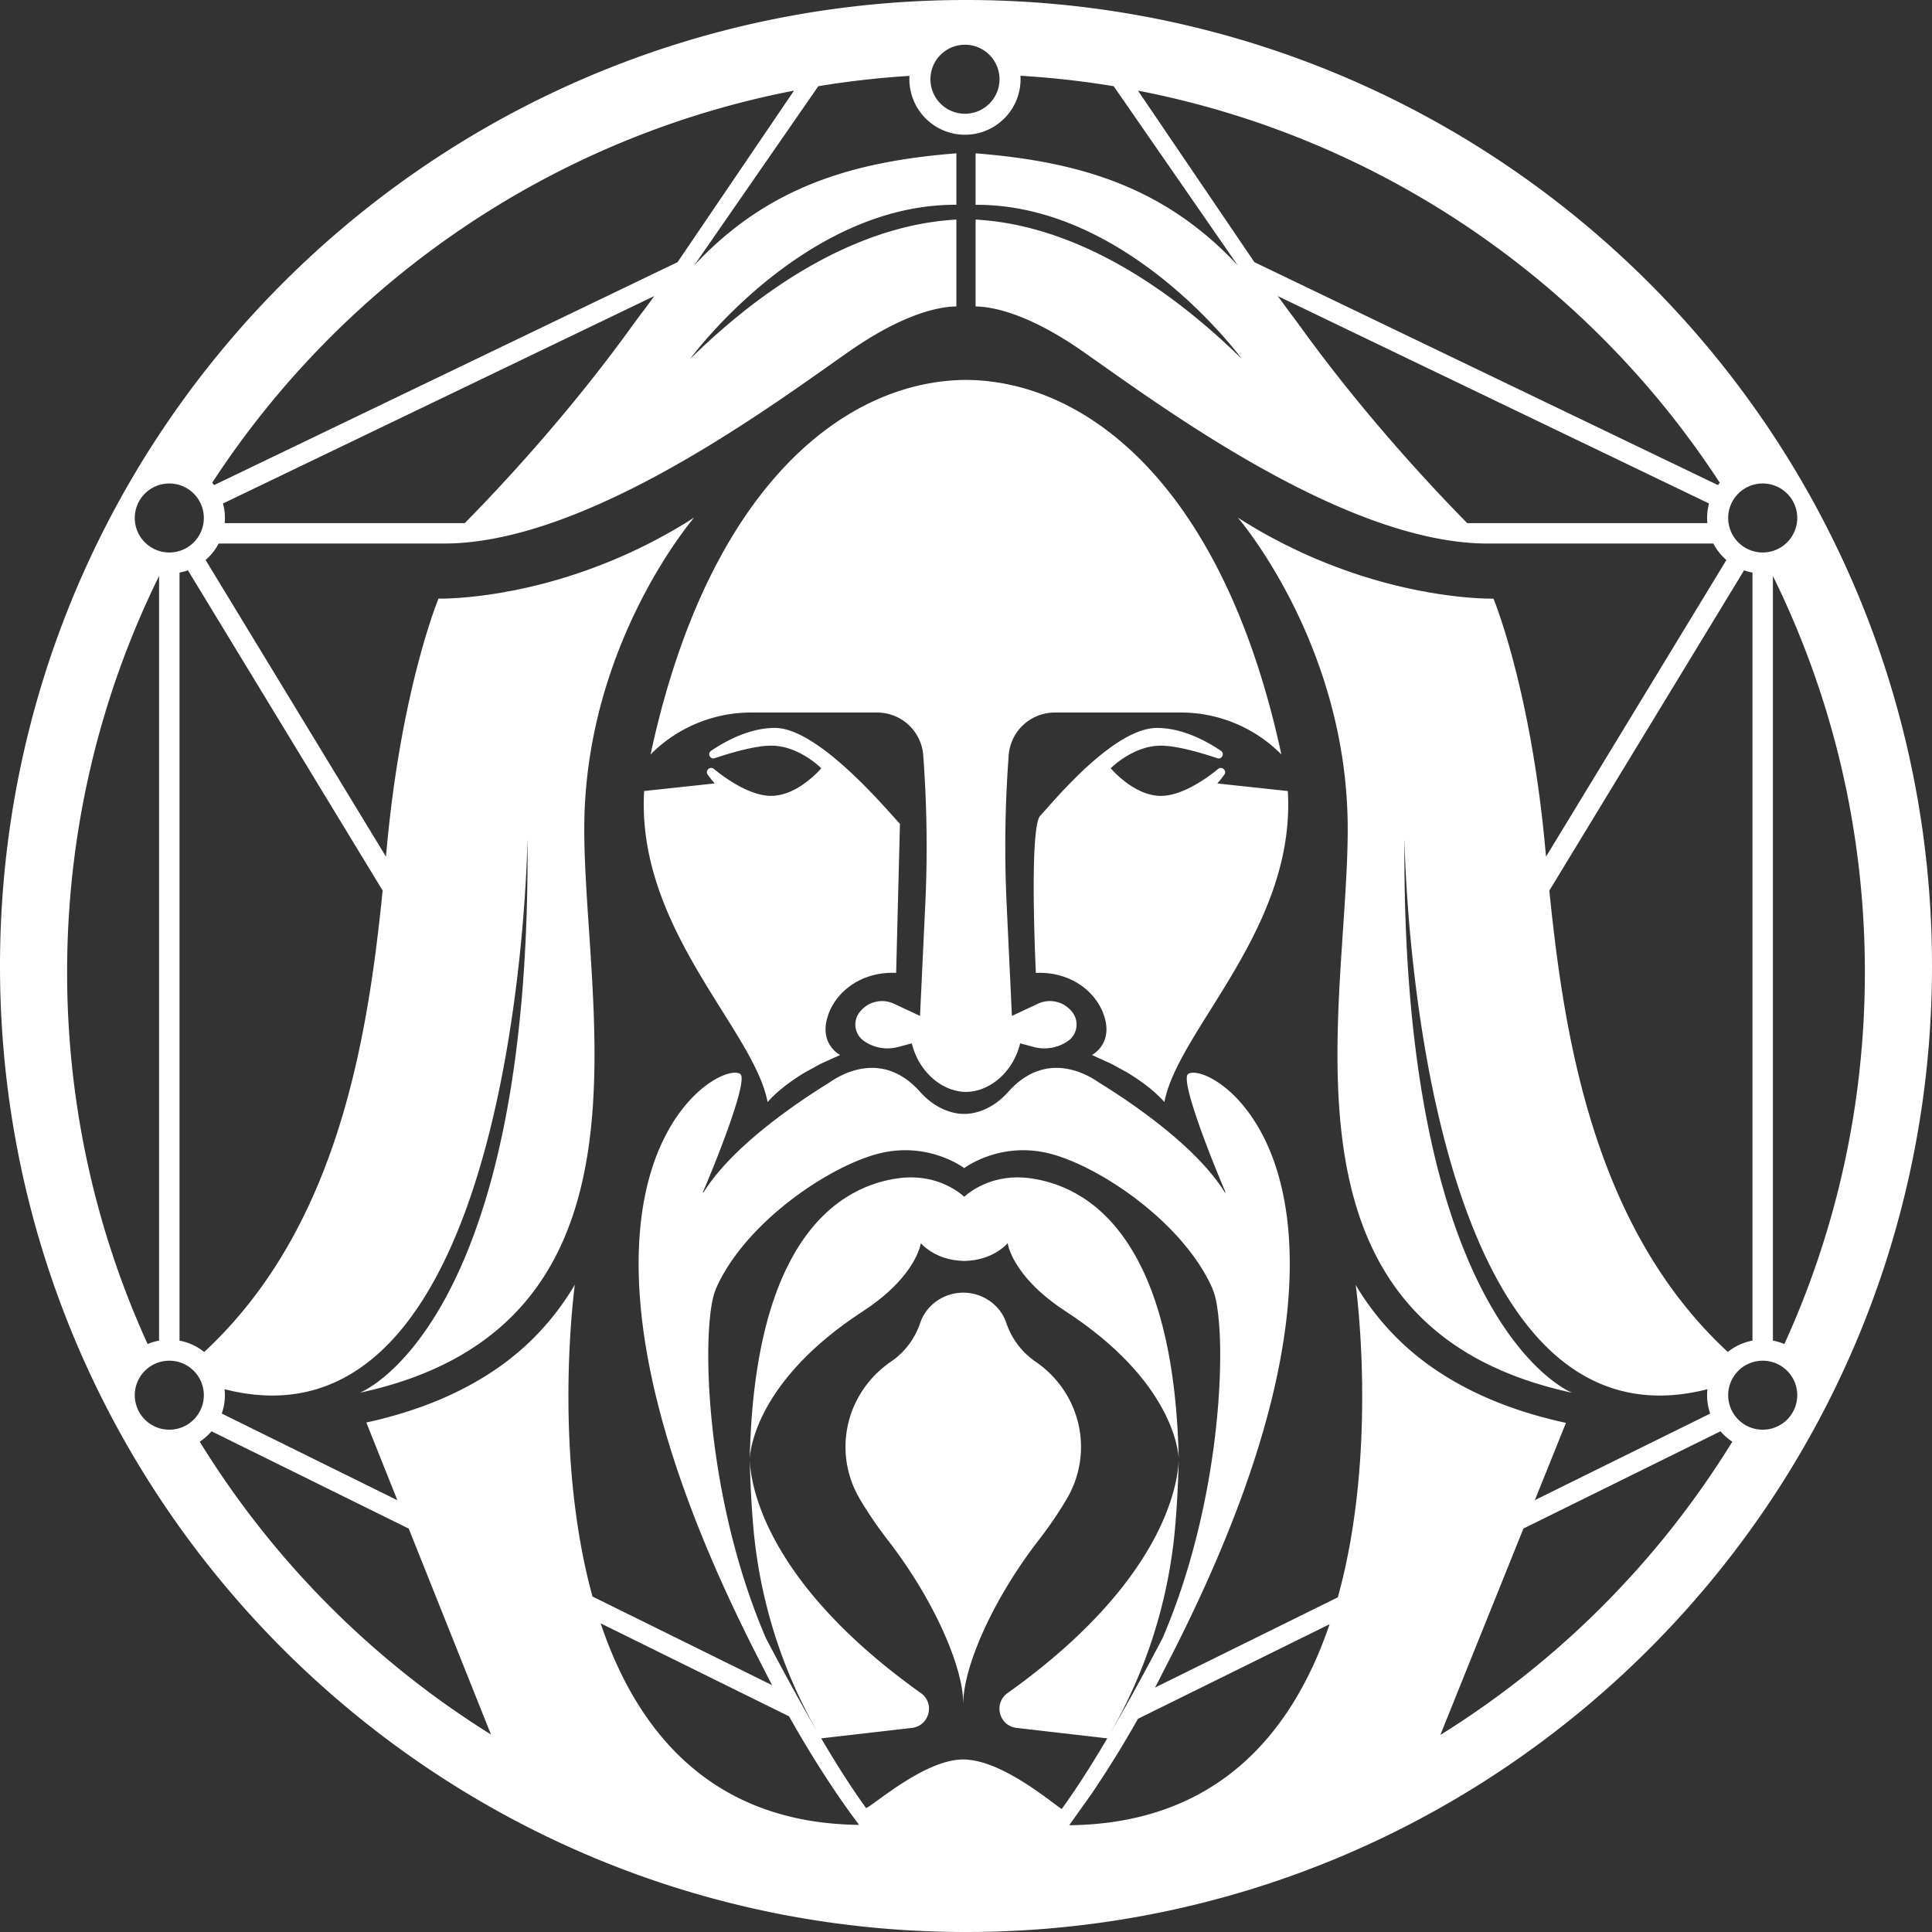 <?xml version="1.0" encoding="UTF-8"?> <svg xmlns="http://www.w3.org/2000/svg" width="160" height="160" fill="none"><rect width="100%" height="100%" fill="#333333" stroke="none"/><path fill="white" d="M88.235 108.587c-3.369-2.191-4.387-4.32-4.68-5.203l-.112-.427-.019.022c-.155.177-1.301 1.39-3.498 1.443v.005h-.019l-.01-.001h-.007l-.037-.002-.044.002-.029.001v-.005c-2.198-.054-3.343-1.266-3.498-1.443l-.019-.022-.112.427c-.293.883-1.311 3.013-4.68 5.203-8.86 5.762-9.355 11.574-9.382 12.228.197-8.964 1.986-14.469 4.222-17.858l.001.002c2.696-4.083 6.042-5.093 8.04-5.376 2.997-.423 4.906.995 5.501 1.524.595-.529 2.505-1.947 5.501-1.524 1.999.283 5.345 1.293 8.04 5.376l.002-.002c2.236 3.388 4.024 8.892 4.222 17.855-.029-.663-.532-6.468-9.383-12.225Z"></path><path fill="white" d="M88.32 124.178a32.713 32.713 0 0 1-2.242 3.293c-4.103 5.287-6.3 10.796-6.3 13.556h-.01c0-2.76-2.196-8.269-6.299-13.556a32.73 32.73 0 0 1-2.241-3.293c-2.312-3.876-1.218-8.818 2.55-11.407a6.303 6.303 0 0 0 2.422-3.193c.501-1.499 1.937-2.515 3.56-2.526h.025c1.624.011 3.06 1.028 3.561 2.527a6.313 6.313 0 0 0 2.421 3.193c3.769 2.589 4.862 7.531 2.551 11.407l.001-.001ZM69.574 87.37l-1.628.739-.032.016-1.274.701c-2.165 1.301-3.07 2.447-3.07 2.447-.417-2.215-1.998-4.741-3.8-7.617-3.097-4.949-6.843-10.933-6.424-18.147l5.838-.628c-.204-.24-.394-.481-.57-.717-.25-.333.186-.748.508-.485 1.499 1.228 3.28 2.23 4.743 2.23 2.238 0 4.15-2.288 4.15-2.288s-1.845-1.87-4.15-1.87c-1.287 0-3.22.552-4.675 1.038-.378.128-.635-.385-.304-.609 1.317-.89 3.256-1.897 5.293-1.897 3.231 0 8.108 5.448 9.845 7.388l.001.001c.224.25.396.443.505.557l-.315 12.341c-2.964-.136-5.17 1.668-5.73 3.82-.56 2.152 1.09 2.978 1.09 2.978l-.001.002Z"></path><path fill="white" d="M88.46 86.202a3.41 3.41 0 0 1-2.842.505l-1.106-.294-.026-.006-.047.173c-.599 2.215-2.461 3.826-4.44 3.85-1.979-.024-3.84-1.635-4.44-3.85l-.047-.173-1.131.3a3.41 3.41 0 0 1-2.844-.505 1.655 1.655 0 0 1-.405-2.296 2.33 2.33 0 0 1 2.905-.78l2.156 1.007.434-9.222c.194-4.11.136-8.274-.17-12.379a3.825 3.825 0 0 0-3.8-3.522H62.158c-.64 0-1.277.055-1.904.16v.002a11.738 11.738 0 0 0-4.974 2.099l-.006.004-.008.006h-.002l-.004.004-.002.002-.004.002-.002.002-.003.002c-.114.084-.227.17-.339.259l-.036.03c-.102.08-.203.164-.302.25l-.036.03c-.103.09-.202.18-.302.273l-.016.015a1.18 1.18 0 0 0-.047.045c-.1.094-.199.189-.295.288 1.143-5.319 2.715-10.09 4.672-14.185 1.82-3.807 3.985-7.053 6.432-9.649 2.27-2.407 4.772-4.246 7.436-5.465 2.459-1.125 5.009-1.703 7.58-1.722h.036c2.56.024 5.098.601 7.545 1.721 2.665 1.22 5.166 3.058 7.436 5.465 2.447 2.596 4.61 5.841 6.431 9.649 1.958 4.094 3.53 8.867 4.673 14.185a12.283 12.283 0 0 0-.295-.287l-.022-.021-.011-.01-.03-.029a12.15 12.15 0 0 0-.302-.272l-.015-.013-.01-.008-.012-.01c-.099-.086-.2-.17-.302-.252l-.017-.014h-.001l-.002-.001-.009-.008-.004-.003-.004-.003a10.193 10.193 0 0 0-.338-.259l-.004-.003-.006-.004-.005-.004-.016-.012a11.721 11.721 0 0 0-4.974-2.098v-.002a11.53 11.53 0 0 0-1.904-.16H87.337a3.825 3.825 0 0 0-3.8 3.523 102.004 102.004 0 0 0-.17 12.378l.435 9.222 2.156-1.007a2.33 2.33 0 0 1 2.905.78 1.655 1.655 0 0 1-.406 2.296h.004Z"></path><path fill="white" d="M96.43 91.273s-.907-1.146-3.07-2.447l-1.275-.701-.032-.016-1.628-.74s1.65-.825 1.09-2.978c-.56-2.153-2.766-3.955-5.73-3.819 0 0-.586-12.027.368-13.024a25.4 25.4 0 0 0 .513-.568c1.638-1.846 5.944-6.695 9.155-6.695 2.036 0 3.976 1.006 5.293 1.897.331.223.074.735-.304.61-1.456-.488-3.388-1.04-4.675-1.04-2.305 0-4.15 1.87-4.15 1.87s1.912 2.29 4.15 2.29c1.462 0 3.244-1.004 4.743-2.23.322-.265.758.15.508.484-.176.236-.366.477-.57.717l5.838.628c.419 7.213-3.327 13.197-6.424 18.145-1.801 2.877-3.383 5.404-3.8 7.618v-.001Z"></path><path fill="white" fill-rule="evenodd" d="M80 0C35.817 0 0 35.817 0 80s35.817 80 80 80 80-35.817 80-80S124.183 0 80 0Zm2.775 6.562a2.859 2.859 0 0 1-2.86 2.857c-1.58 0-2.86-1.279-2.86-2.857a2.858 2.858 0 0 1 2.86-2.857c1.58 0 2.86 1.28 2.86 2.857ZM14.021 40.04c-1.58 0-2.86 1.28-2.86 2.857a2.86 2.86 0 0 0 2.86 2.857 2.86 2.86 0 0 0 2.86-2.857 2.858 2.858 0 0 0-2.86-2.857Zm2.86 75.504a2.858 2.858 0 0 1-2.86 2.857 2.859 2.859 0 0 1-2.86-2.857 2.858 2.858 0 0 1 2.86-2.856c1.58 0 2.86 1.279 2.86 2.856Zm129.099 2.857a2.858 2.858 0 0 1-2.86-2.857 2.858 2.858 0 0 1 2.86-2.856c1.58 0 2.86 1.279 2.86 2.856a2.859 2.859 0 0 1-2.86 2.857Zm-2.86-75.504a2.858 2.858 0 0 1 2.86-2.857c1.58 0 2.86 1.28 2.86 2.857a2.86 2.86 0 0 1-2.86 2.857 2.86 2.86 0 0 1-2.86-2.857Zm-84.01 64.336.015-.045a.44.44 0 0 1 .008-.02l.008-.022.014-.039v-.003a2.774 2.774 0 0 1 .053-.145l.007-.019.023-.062.08-.216.114-.248c2.53-5.344 9.296-9.855 13.35-10.882 4.046-1.025 6.967 1.128 7.068 1.204l-.01-.007.011.008v.003l.002-.002.002.002v-.003c.093-.07 3.017-2.231 7.069-1.205 4.054 1.026 10.82 5.538 13.35 10.882l.026.056.013.029.024.051.025.056.027.057.034.095.036.096.041.111.001.002.009.025.011.03.001.001.001.003.003.01.001.003.003.006.011.03.004.013.006.016.006.016.01.025.013.037.06.168v.001l-.081-.226-.007-.017c.119.381.215.853.288 1.408.667 4.876-.084 16.742-4.566 27.157-1.64 3.123-3.133 5.838-4.51 8.179a41.39 41.39 0 0 0 5.553-17.357c.154-1.772.256-3.664.3-5.68v.01l-.001.031c-.04 1.032-.368 9.519-14.17 19.354-1.192.85-.717 2.719.74 2.887l7.513.866c-1.362 2.309-2.608 4.247-3.771 5.847-.12-.065-.363-.247-.701-.5l-.001-.001c-1.489-1.112-4.812-3.596-7.458-3.596h-.002c-2.409 0-5.382 2.149-7.018 3.332l-.001.001c-.457.331-.81.586-1.017.697-1.15-1.586-2.381-3.503-3.723-5.779l7.514-.866c1.456-.167 1.931-2.037.739-2.887-13.802-9.836-14.13-18.322-14.17-19.354v-.028l-.001-.014c.044 2.016.147 3.907.3 5.68a41.38 41.38 0 0 0 5.544 17.342c-1.373-2.337-2.862-5.047-4.5-8.163-4.481-10.414-5.233-22.279-4.566-27.156.072-.555.17-1.027.288-1.409l-.046.124Zm0 0-.043.118v-.002l.042-.116ZM38.487 43.324c2.779-2.817 8.507-8.901 13.84-16.296.273-.378.546-.747.82-1.106.353-.462.695-.93 1.034-1.403L18.467 41.697a4.592 4.592 0 0 1 .139 1.627h19.882Zm103.935-3.348c-10.805-16.573-28.046-28.571-48.18-32.469l9.642 14.204 38.386 18.461-.007.01-.002.004-.002.002-.001.002c.053-.073.108-.144.164-.214Zm-36.604-15.457 1.034 1.403c.273.36.547.728.82 1.106 5.333 7.394 11.06 13.478 13.84 16.296h19.883a4.648 4.648 0 0 1 .138-1.628l-35.715-17.177Zm23.868 93.316-2.576 6.399 14.523-7.168.005.014a.134.134 0 0 0 .007.018l.009.025.011.028a4.577 4.577 0 0 1-.264-2.102c-24.326 6.223-25.08-44.944-25.089-45.653v.014c-.318 40.489 13.888 45.933 13.888 45.933-21.243-4.577-19.982-23.376-18.978-38.35.2-2.98.39-5.81.39-8.346 0-15.27-9.101-25.78-9.101-25.78a43.571 43.571 0 0 0 9.103 4.431l.001.001.001.002.002.005.004.006.003.006h.001l.005.009.008.014c-.007-.012-.013-.024-.021-.035l-.001-.003-.002-.004a42.85 42.85 0 0 0 5.907 1.61c.202.036.401.07.599.103l.004.01c3.394.612 5.557.554 5.557.554s3.027 7.25 4.268 20.447l.029.305.057.615 14.937-24.565a4.602 4.602 0 0 1-1.081-1.363h-18.672c-11.013 0-25.063-9.923-32.085-14.882l-.008-.006c-.51-.36-.984-.695-1.417-.997-.146-.103-.29-.202-.433-.3l-.003-.001c-.237-.16-.467-.311-.695-.458-4.056-2.603-6.654-2.982-7.785-2.991v-7.198c2.745.179 11.243.94 22.055 11.551 0 0-9.366-12.84-22.055-12.772v-4.263c8.56.679 15.628 2.752 21.713 9.283L92.231 7.14a74.713 74.713 0 0 0-7.721-.866 4.602 4.602 0 0 1-4.595 4.884 4.602 4.602 0 0 1-4.596-4.874 74.713 74.713 0 0 0-7.55.855L57.49 21.98c6.085-6.53 13.153-8.604 21.713-9.283v4.263c-12.689-.067-22.055 12.772-22.055 12.772 10.812-10.61 19.31-11.372 22.055-11.55v7.197a8.402 8.402 0 0 0-.53.028h-.015l-.008.002h-.008c-1.464.14-4.25.849-8.354 3.719-.434.303-.91.64-1.423 1.002-7.022 4.959-21.074 14.883-32.087 14.883H18.106c-.271.521-.639.983-1.08 1.363l14.936 24.566.018-.195.02-.203.031-.338.017-.185c1.241-13.196 4.268-20.447 4.268-20.447s2.163.058 5.557-.554l-.006.014-.003.007-.004.01-.006.015-.003.006.012-.029.004-.009.003-.007.004-.008.003-.01c.198-.032.397-.066.6-.102a42.843 42.843 0 0 0 5.907-1.61 43.63 43.63 0 0 0 9.103-4.432s-9.055 10.458-9.1 25.666v.057l-.001.031v.027c0 2.535.19 5.364.39 8.345 1.004 14.974 2.265 33.772-18.978 38.35 0 0 14.206-5.444 13.888-45.932v-.014c-.009.708-.763 51.875-25.088 45.653a4.561 4.561 0 0 1-.258 2.083l.004-.012.005-.011a.757.757 0 0 1 .016-.044l14.543 7.178-2.571-6.438a35.677 35.677 0 0 0 4.67-1.34c2.085-.761 3.984-1.702 5.68-2.817a22.253 22.253 0 0 0 2.906-2.262 22.157 22.157 0 0 0 4.01-4.988h.003s-1.891 13.613 1.462 25.82l14.874 7.342c-.42-.8-.656-1.279-.663-1.295-6.884-13.234-10.38-24.524-10.39-33.557-.01-8.431 3.027-12.513 4.838-14.196 1.508-1.402 3.027-1.909 3.569-1.576.692.425-1.718 6.6-3.09 9.807l.048.024c2.372-3.847 7.817-7.501 10.389-9.087l.068-.046c.59-.404 4.21-2.886 7.48.78 1.716 1.926 3.565 1.838 3.658 1.832h.003c.093.006 1.942.094 3.659-1.832 3.266-3.663 6.883-1.188 7.477-.78l.033.021.013.01.024.015c2.572 1.586 8.017 5.24 10.389 9.087l.047-.024c-1.371-3.206-3.781-9.381-3.089-9.807.542-.333 2.061.174 3.569 1.576 1.811 1.683 4.848 5.765 4.838 14.196-.011 9.033-3.506 20.323-10.39 33.557-.008.017-.282.573-.767 1.491l15.136-7.47a.53.53 0 0 1 .017-.06c3.372-12.201 1.467-25.799 1.467-25.799h.004a22.163 22.163 0 0 0 4.042 4.989 22.481 22.481 0 0 0 2.93 2.262c1.71 1.115 3.623 2.056 5.726 2.817 1.478.535 3.049.983 4.707 1.34l.003.001Zm-87.853-68.72.016-.04-.016.04Zm46.715 102.043 1.889-2.655a89.834 89.834 0 0 0 3.805-6.16l15.867-7.831c-3.026 8.906-9.225 16.516-21.561 16.646Zm58.277-40.134v-63.32c4.876 9.893 7.616 21.027 7.616 32.8 0 10.987-2.386 21.417-6.668 30.804a4.543 4.543 0 0 0-.951-.284h.003Zm-1.693.001a4.572 4.572 0 0 0-2.043.94c-11.107-10.295-13.543-26.026-14.78-38.21l16.128-26.523c.224.08.457.142.695.186v63.607ZM65.758 7.505C45.623 11.4 28.382 23.402 17.577 39.974c.053.066.103.132.153.2L56.114 21.71l9.644-14.207ZM17.735 40.18l-.005-.006.005.006Zm0 .002.007.008-.006-.008Zm-5.51 71.125c-4.28-9.386-6.667-19.816-6.667-30.803 0-11.773 2.74-22.907 7.616-32.801v63.32h.003a4.54 4.54 0 0 0-.951.284Zm3.338-64.077L31.69 73.754h-.001c-1.237 12.185-3.673 27.917-14.78 38.212a4.577 4.577 0 0 0-2.042-.94V47.418c.24-.044.472-.106.696-.187Zm126.892 71.27c.29.344.629.646 1.006.894h.002a74.798 74.798 0 0 1-24.172 24.282l-.002-.001-.001-.002-.001-.001-.001-.001 6.878-17.083 16.319-8.054-.001-.002-.002-.001-.003-.004a.03.03 0 0 1-.005-.007l-.002-.002-.015-.018Zm-124.936.033 16.33 8.059 6.81 17.049-.002.001a74.787 74.787 0 0 1-24.117-24.248 4.615 4.615 0 0 0 1.004-.892l-.004.005-.012.015-.004.004-.005.007Zm62.347-21.805a.1.1 0 0 0-.006.003l-.004.003-.001.002v-.002h.001l.002-.001.002-.002h.001l.002-.002.003-.001Zm-8.717 54.4a62.247 62.247 0 0 1-1.881-2.626 90.46 90.46 0 0 1-3.92-6.362l-15.604-7.701c2.997 8.924 9.148 16.558 21.405 16.689Z" clip-rule="evenodd"></path></svg> 